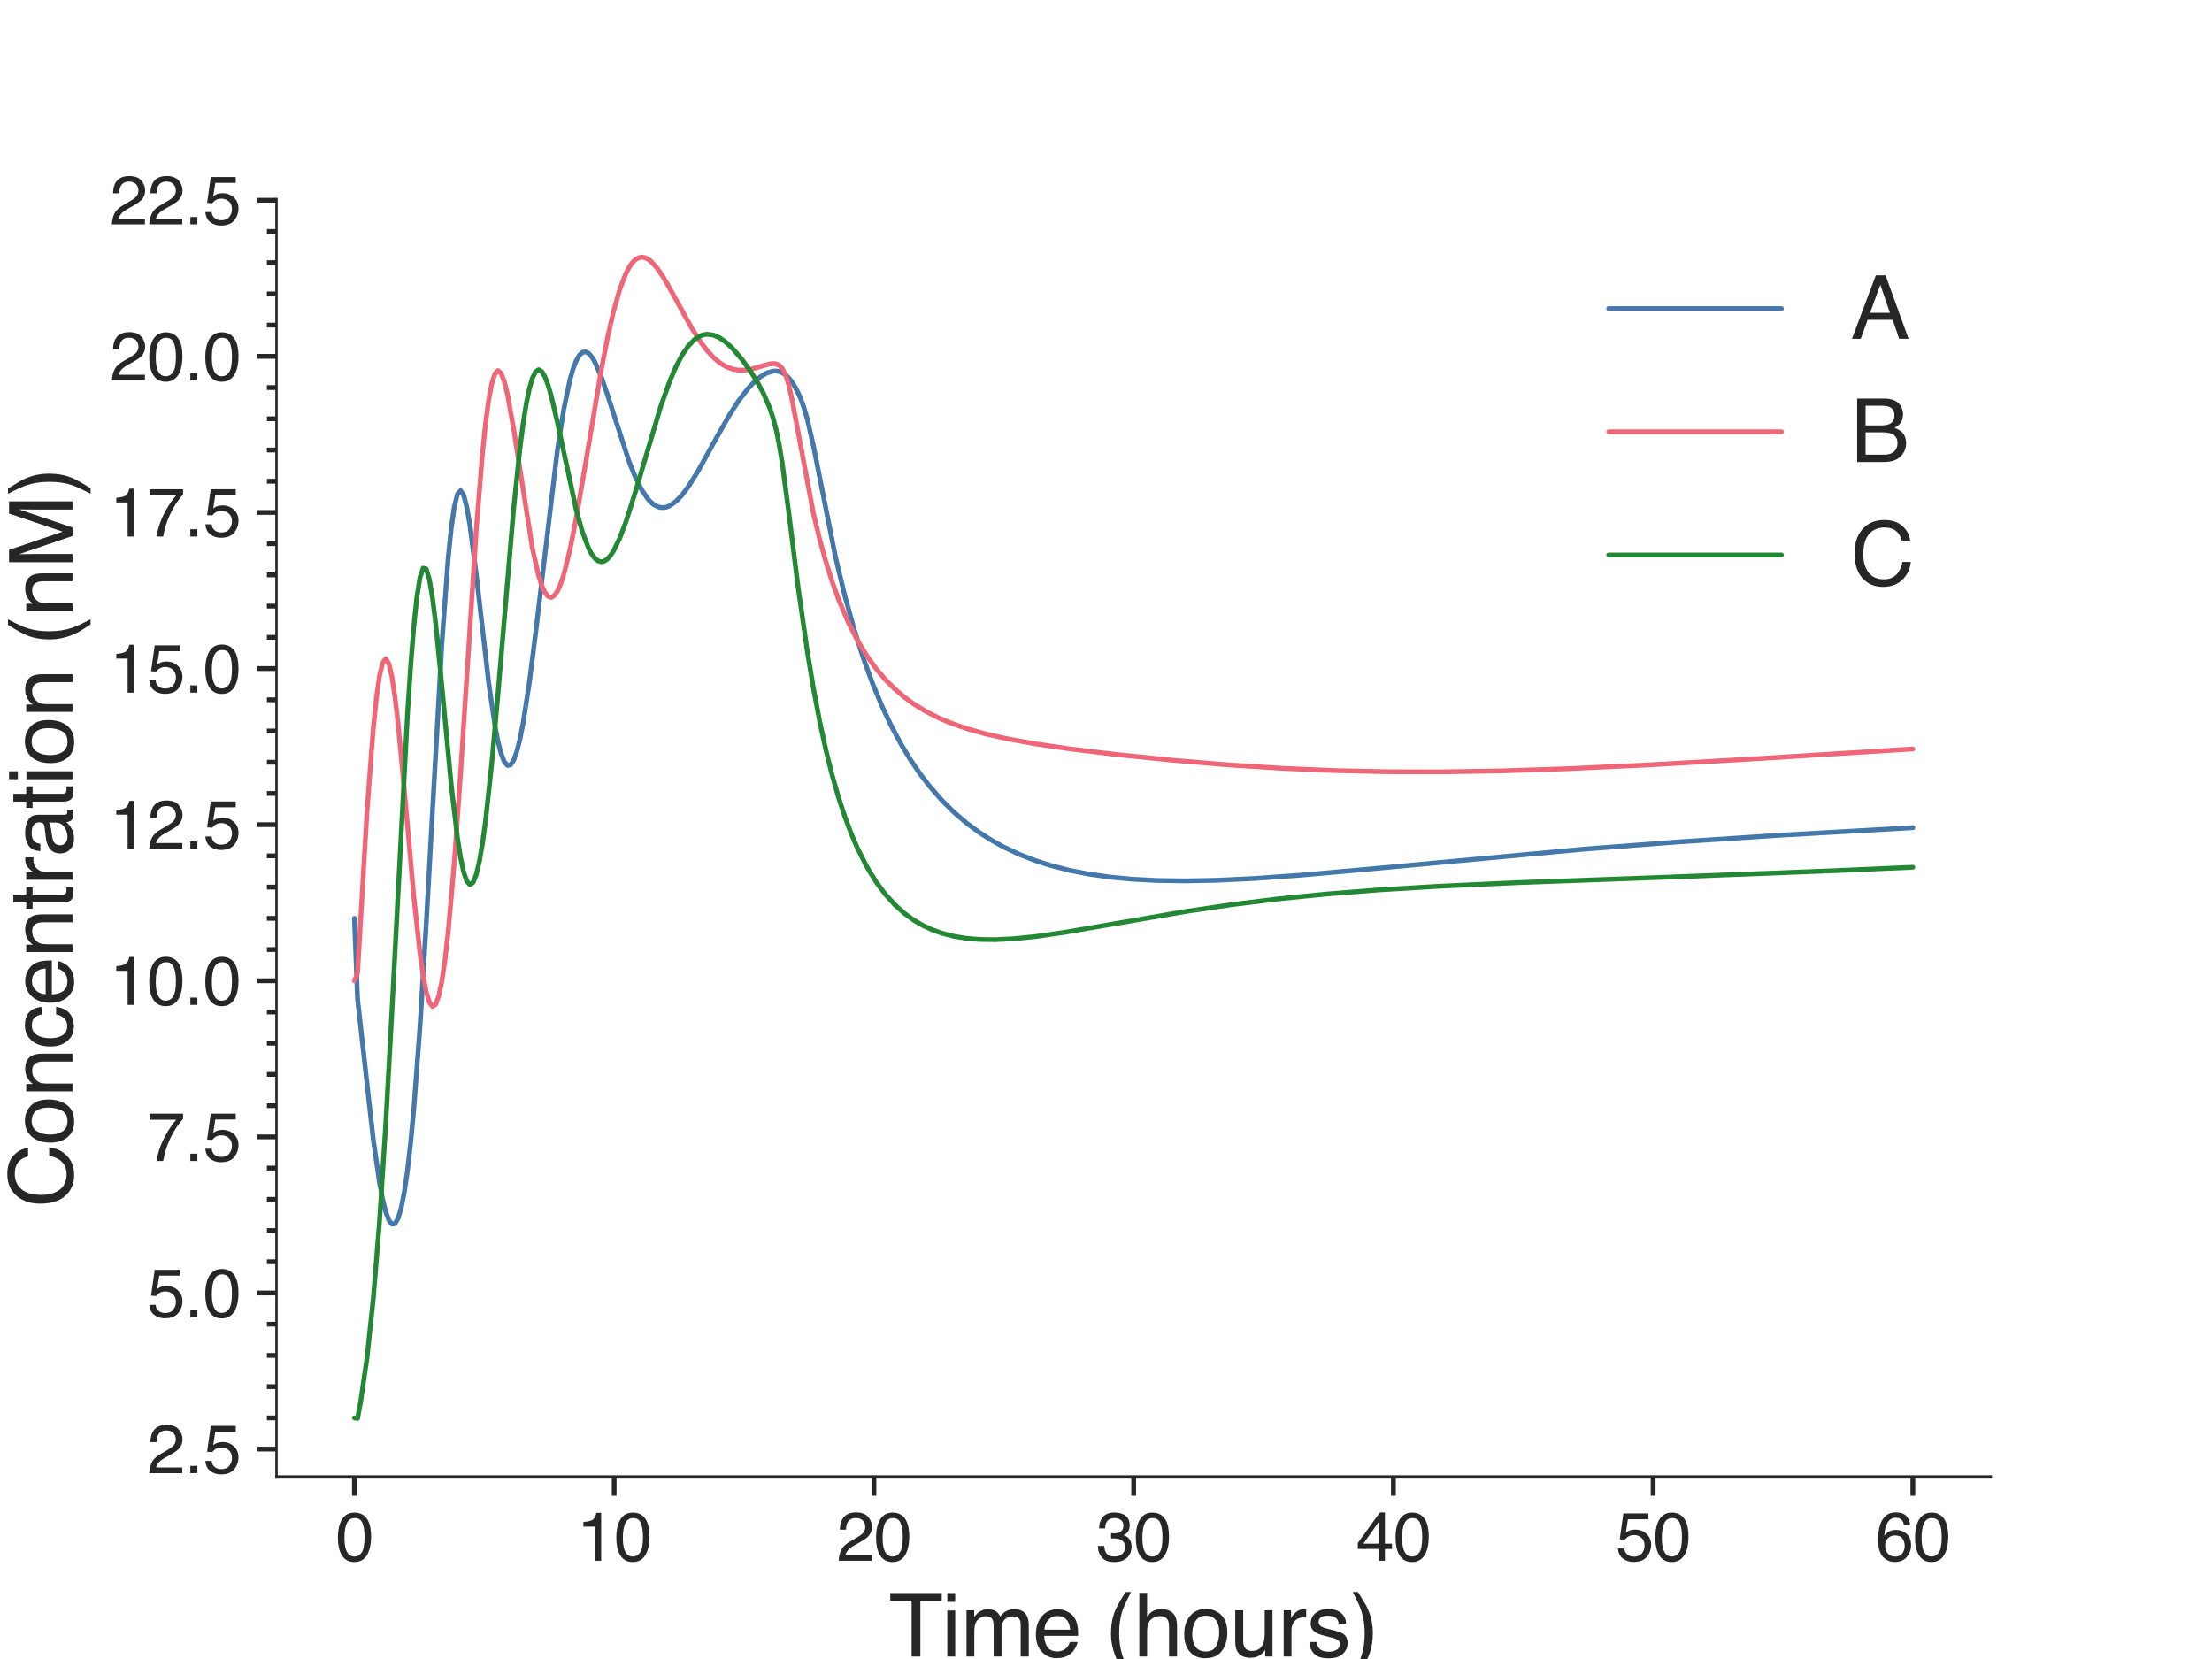 <?xml version="1.0" encoding="utf-8" standalone="no"?>
<!DOCTYPE svg PUBLIC "-//W3C//DTD SVG 1.1//EN"
  "http://www.w3.org/Graphics/SVG/1.1/DTD/svg11.dtd">
<svg xmlns:xlink="http://www.w3.org/1999/xlink" width="460.8pt" height="345.6pt" viewBox="0 0 460.8 345.6" xmlns="http://www.w3.org/2000/svg" version="1.1">
 <defs>
  <style type="text/css">*{stroke-linejoin: round; stroke-linecap: butt}</style>
 </defs>
 <g id="figure_1">
  <g id="patch_1">
   <path d="M 0 345.6 
L 460.8 345.6 
L 460.8 0 
L 0 0 
z
" style="fill: #ffffff"/>
  </g>
  <g id="axes_1">
   <g id="patch_2">
    <path d="M 57.6 307.584 
L 414.72 307.584 
L 414.72 41.472 
L 57.6 41.472 
z
" style="fill: #ffffff"/>
   </g>
   <g id="matplotlib.axis_1">
    <g id="xtick_1">
     <g id="line2d_1">
      <defs>
       <path id="m845972f4c3" d="M 0 0 
L 0 4 
" style="stroke: #262626"/>
      </defs>
      <g>
       <use xlink:href="#m845972f4c3" x="73.833" y="307.584" style="fill: #262626; stroke: #262626"/>
      </g>
     </g>
     <g id="text_1">
      <!-- 0 -->
      <g style="fill: #262626" transform="translate(69.94 325.127)scale(0.14 -0.14)">
       <defs>
        <path id="Helvetica-30" d="M 1731 4475 
Q 2600 4475 2988 3759 
Q 3288 3206 3288 2244 
Q 3288 1331 3016 734 
Q 2622 -122 1728 -122 
Q 922 -122 528 578 
Q 200 1163 200 2147 
Q 200 2909 397 3456 
Q 766 4475 1731 4475 
z
M 1725 391 
Q 2163 391 2422 778 
Q 2681 1166 2681 2222 
Q 2681 2984 2493 3476 
Q 2306 3969 1766 3969 
Q 1269 3969 1039 3501 
Q 809 3034 809 2125 
Q 809 1441 956 1025 
Q 1181 391 1725 391 
z
" transform="scale(0.016)"/>
       </defs>
       <use xlink:href="#Helvetica-30"/>
      </g>
     </g>
    </g>
    <g id="xtick_2">
     <g id="line2d_2">
      <g>
       <use xlink:href="#m845972f4c3" x="127.942" y="307.584" style="fill: #262626; stroke: #262626"/>
      </g>
     </g>
     <g id="text_2">
      <!-- 10 -->
      <g style="fill: #262626" transform="translate(120.157 325.127)scale(0.14 -0.14)">
       <defs>
        <path id="Helvetica-31" d="M 613 3169 
L 613 3600 
Q 1222 3659 1462 3798 
Q 1703 3938 1822 4456 
L 2266 4456 
L 2266 0 
L 1666 0 
L 1666 3169 
L 613 3169 
z
" transform="scale(0.016)"/>
       </defs>
       <use xlink:href="#Helvetica-31"/>
       <use xlink:href="#Helvetica-30" x="55.615"/>
      </g>
     </g>
    </g>
    <g id="xtick_3">
     <g id="line2d_3">
      <g>
       <use xlink:href="#m845972f4c3" x="182.051" y="307.584" style="fill: #262626; stroke: #262626"/>
      </g>
     </g>
     <g id="text_3">
      <!-- 20 -->
      <g style="fill: #262626" transform="translate(174.266 325.127)scale(0.14 -0.14)">
       <defs>
        <path id="Helvetica-32" d="M 200 0 
Q 231 578 439 1006 
Q 647 1434 1250 1784 
L 1850 2131 
Q 2253 2366 2416 2531 
Q 2672 2791 2672 3125 
Q 2672 3516 2437 3745 
Q 2203 3975 1813 3975 
Q 1234 3975 1013 3538 
Q 894 3303 881 2888 
L 309 2888 
Q 319 3472 525 3841 
Q 891 4491 1816 4491 
Q 2584 4491 2939 4075 
Q 3294 3659 3294 3150 
Q 3294 2613 2916 2231 
Q 2697 2009 2131 1694 
L 1703 1456 
Q 1397 1288 1222 1134 
Q 909 863 828 531 
L 3272 531 
L 3272 0 
L 200 0 
z
" transform="scale(0.016)"/>
       </defs>
       <use xlink:href="#Helvetica-32"/>
       <use xlink:href="#Helvetica-30" x="55.615"/>
      </g>
     </g>
    </g>
    <g id="xtick_4">
     <g id="line2d_4">
      <g>
       <use xlink:href="#m845972f4c3" x="236.16" y="307.584" style="fill: #262626; stroke: #262626"/>
      </g>
     </g>
     <g id="text_4">
      <!-- 30 -->
      <g style="fill: #262626" transform="translate(228.375 325.127)scale(0.14 -0.14)">
       <defs>
        <path id="Helvetica-33" d="M 1663 -122 
Q 869 -122 511 314 
Q 153 750 153 1375 
L 741 1375 
Q 778 941 903 744 
Q 1122 391 1694 391 
Q 2138 391 2406 628 
Q 2675 866 2675 1241 
Q 2675 1703 2392 1887 
Q 2109 2072 1606 2072 
Q 1550 2072 1492 2070 
Q 1434 2069 1375 2066 
L 1375 2563 
Q 1463 2553 1522 2550 
Q 1581 2547 1650 2547 
Q 1966 2547 2169 2647 
Q 2525 2822 2525 3272 
Q 2525 3606 2287 3787 
Q 2050 3969 1734 3969 
Q 1172 3969 956 3594 
Q 838 3388 822 3006 
L 266 3006 
Q 266 3506 466 3856 
Q 809 4481 1675 4481 
Q 2359 4481 2734 4176 
Q 3109 3872 3109 3294 
Q 3109 2881 2888 2625 
Q 2750 2466 2531 2375 
Q 2884 2278 3082 2001 
Q 3281 1725 3281 1325 
Q 3281 684 2859 281 
Q 2438 -122 1663 -122 
z
" transform="scale(0.016)"/>
       </defs>
       <use xlink:href="#Helvetica-33"/>
       <use xlink:href="#Helvetica-30" x="55.615"/>
      </g>
     </g>
    </g>
    <g id="xtick_5">
     <g id="line2d_5">
      <g>
       <use xlink:href="#m845972f4c3" x="290.269" y="307.584" style="fill: #262626; stroke: #262626"/>
      </g>
     </g>
     <g id="text_5">
      <!-- 40 -->
      <g style="fill: #262626" transform="translate(282.484 325.127)scale(0.14 -0.14)">
       <defs>
        <path id="Helvetica-34" d="M 2116 1584 
L 2116 3613 
L 681 1584 
L 2116 1584 
z
M 2125 0 
L 2125 1094 
L 163 1094 
L 163 1644 
L 2213 4488 
L 2688 4488 
L 2688 1584 
L 3347 1584 
L 3347 1094 
L 2688 1094 
L 2688 0 
L 2125 0 
z
" transform="scale(0.016)"/>
       </defs>
       <use xlink:href="#Helvetica-34"/>
       <use xlink:href="#Helvetica-30" x="55.615"/>
      </g>
     </g>
    </g>
    <g id="xtick_6">
     <g id="line2d_6">
      <g>
       <use xlink:href="#m845972f4c3" x="344.378" y="307.584" style="fill: #262626; stroke: #262626"/>
      </g>
     </g>
     <g id="text_6">
      <!-- 50 -->
      <g style="fill: #262626" transform="translate(336.593 325.127)scale(0.14 -0.14)">
       <defs>
        <path id="Helvetica-35" d="M 791 1141 
Q 847 659 1238 475 
Q 1438 381 1700 381 
Q 2200 381 2440 700 
Q 2681 1019 2681 1406 
Q 2681 1875 2395 2131 
Q 2109 2388 1709 2388 
Q 1419 2388 1211 2275 
Q 1003 2163 856 1963 
L 369 1991 
L 709 4400 
L 3034 4400 
L 3034 3856 
L 1131 3856 
L 941 2613 
Q 1097 2731 1238 2791 
Q 1488 2894 1816 2894 
Q 2431 2894 2859 2497 
Q 3288 2100 3288 1491 
Q 3288 856 2895 371 
Q 2503 -113 1644 -113 
Q 1097 -113 676 195 
Q 256 503 206 1141 
L 791 1141 
z
" transform="scale(0.016)"/>
       </defs>
       <use xlink:href="#Helvetica-35"/>
       <use xlink:href="#Helvetica-30" x="55.615"/>
      </g>
     </g>
    </g>
    <g id="xtick_7">
     <g id="line2d_7">
      <g>
       <use xlink:href="#m845972f4c3" x="398.487" y="307.584" style="fill: #262626; stroke: #262626"/>
      </g>
     </g>
     <g id="text_7">
      <!-- 60 -->
      <g style="fill: #262626" transform="translate(390.702 325.127)scale(0.14 -0.14)">
       <defs>
        <path id="Helvetica-36" d="M 1872 4494 
Q 2622 4494 2917 4105 
Q 3213 3716 3213 3303 
L 2656 3303 
Q 2606 3569 2497 3719 
Q 2294 4000 1881 4000 
Q 1409 4000 1131 3564 
Q 853 3128 822 2316 
Q 1016 2600 1309 2741 
Q 1578 2866 1909 2866 
Q 2472 2866 2890 2506 
Q 3309 2147 3309 1434 
Q 3309 825 2912 354 
Q 2516 -116 1781 -116 
Q 1153 -116 697 361 
Q 241 838 241 1966 
Q 241 2800 444 3381 
Q 834 4494 1872 4494 
z
M 1831 384 
Q 2275 384 2495 682 
Q 2716 981 2716 1388 
Q 2716 1731 2519 2042 
Q 2322 2353 1803 2353 
Q 1441 2353 1167 2112 
Q 894 1872 894 1388 
Q 894 963 1142 673 
Q 1391 384 1831 384 
z
" transform="scale(0.016)"/>
       </defs>
       <use xlink:href="#Helvetica-36"/>
       <use xlink:href="#Helvetica-30" x="55.615"/>
      </g>
     </g>
    </g>
    <g id="text_8">
     <!-- Time (hours) -->
     <g style="fill: #262626" transform="translate(185.157 345.089)scale(0.18 -0.18)">
      <defs>
       <path id="Helvetica-54" d="M 3828 4591 
L 3828 4044 
L 2281 4044 
L 2281 0 
L 1650 0 
L 1650 4044 
L 103 4044 
L 103 4591 
L 3828 4591 
z
" transform="scale(0.016)"/>
       <path id="Helvetica-69" d="M 413 3331 
L 984 3331 
L 984 0 
L 413 0 
L 413 3331 
z
M 413 4591 
L 984 4591 
L 984 3953 
L 413 3953 
L 413 4591 
z
" transform="scale(0.016)"/>
       <path id="Helvetica-6d" d="M 413 3347 
L 969 3347 
L 969 2872 
Q 1169 3119 1331 3231 
Q 1609 3422 1963 3422 
Q 2363 3422 2606 3225 
Q 2744 3113 2856 2894 
Q 3044 3163 3297 3292 
Q 3550 3422 3866 3422 
Q 4541 3422 4784 2934 
Q 4916 2672 4916 2228 
L 4916 0 
L 4331 0 
L 4331 2325 
Q 4331 2659 4164 2784 
Q 3997 2909 3756 2909 
Q 3425 2909 3186 2687 
Q 2947 2466 2947 1947 
L 2947 0 
L 2375 0 
L 2375 2184 
Q 2375 2525 2294 2681 
Q 2166 2916 1816 2916 
Q 1497 2916 1236 2669 
Q 975 2422 975 1775 
L 975 0 
L 413 0 
L 413 3347 
z
" transform="scale(0.016)"/>
       <path id="Helvetica-65" d="M 1806 3422 
Q 2163 3422 2497 3255 
Q 2831 3088 3006 2822 
Q 3175 2569 3231 2231 
Q 3281 2000 3281 1494 
L 828 1494 
Q 844 984 1069 676 
Q 1294 369 1766 369 
Q 2206 369 2469 659 
Q 2619 828 2681 1050 
L 3234 1050 
Q 3213 866 3089 639 
Q 2966 413 2813 269 
Q 2556 19 2178 -69 
Q 1975 -119 1719 -119 
Q 1094 -119 659 336 
Q 225 791 225 1609 
Q 225 2416 662 2919 
Q 1100 3422 1806 3422 
z
M 2703 1941 
Q 2669 2306 2544 2525 
Q 2313 2931 1772 2931 
Q 1384 2931 1121 2651 
Q 859 2372 844 1941 
L 2703 1941 
z
M 1753 3428 
L 1753 3428 
z
" transform="scale(0.016)"/>
       <path id="Helvetica-20" transform="scale(0.016)"/>
       <path id="Helvetica-28" d="M 1894 4666 
Q 1403 3713 1256 3263 
Q 1034 2578 1034 1681 
Q 1034 775 1288 25 
Q 1444 -438 1903 -1306 
L 1525 -1306 
Q 1069 -594 959 -397 
Q 850 -200 722 138 
Q 547 600 478 1125 
Q 444 1397 444 1644 
Q 444 2569 734 3291 
Q 919 3750 1503 4666 
L 1894 4666 
z
" transform="scale(0.016)"/>
       <path id="Helvetica-68" d="M 413 4606 
L 975 4606 
L 975 2894 
Q 1175 3147 1334 3250 
Q 1606 3428 2013 3428 
Q 2741 3428 3000 2919 
Q 3141 2641 3141 2147 
L 3141 0 
L 2563 0 
L 2563 2109 
Q 2563 2478 2469 2650 
Q 2316 2925 1894 2925 
Q 1544 2925 1259 2684 
Q 975 2444 975 1775 
L 975 0 
L 413 0 
L 413 4606 
z
" transform="scale(0.016)"/>
       <path id="Helvetica-6f" d="M 1741 363 
Q 2300 363 2508 786 
Q 2716 1209 2716 1728 
Q 2716 2197 2566 2491 
Q 2328 2953 1747 2953 
Q 1231 2953 997 2559 
Q 763 2166 763 1609 
Q 763 1075 997 719 
Q 1231 363 1741 363 
z
M 1763 3444 
Q 2409 3444 2856 3012 
Q 3303 2581 3303 1744 
Q 3303 934 2909 406 
Q 2516 -122 1688 -122 
Q 997 -122 590 345 
Q 184 813 184 1600 
Q 184 2444 612 2944 
Q 1041 3444 1763 3444 
z
M 1744 3428 
L 1744 3428 
z
" transform="scale(0.016)"/>
       <path id="Helvetica-75" d="M 975 3347 
L 975 1125 
Q 975 869 1056 706 
Q 1206 406 1616 406 
Q 2203 406 2416 931 
Q 2531 1213 2531 1703 
L 2531 3347 
L 3094 3347 
L 3094 0 
L 2563 0 
L 2569 494 
Q 2459 303 2297 172 
Q 1975 -91 1516 -91 
Q 800 -91 541 388 
Q 400 644 400 1072 
L 400 3347 
L 975 3347 
z
M 1747 3428 
L 1747 3428 
z
" transform="scale(0.016)"/>
       <path id="Helvetica-72" d="M 428 3347 
L 963 3347 
L 963 2769 
Q 1028 2938 1284 3180 
Q 1541 3422 1875 3422 
Q 1891 3422 1928 3419 
Q 1966 3416 2056 3406 
L 2056 2813 
Q 2006 2822 1964 2825 
Q 1922 2828 1872 2828 
Q 1447 2828 1219 2554 
Q 991 2281 991 1925 
L 991 0 
L 428 0 
L 428 3347 
z
" transform="scale(0.016)"/>
       <path id="Helvetica-73" d="M 747 1050 
Q 772 769 888 619 
Q 1100 347 1625 347 
Q 1938 347 2175 483 
Q 2413 619 2413 903 
Q 2413 1119 2222 1231 
Q 2100 1300 1741 1391 
L 1294 1503 
Q 866 1609 663 1741 
Q 300 1969 300 2372 
Q 300 2847 642 3140 
Q 984 3434 1563 3434 
Q 2319 3434 2653 2991 
Q 2863 2709 2856 2384 
L 2325 2384 
Q 2309 2575 2191 2731 
Q 1997 2953 1519 2953 
Q 1200 2953 1036 2831 
Q 872 2709 872 2509 
Q 872 2291 1088 2159 
Q 1213 2081 1456 2022 
L 1828 1931 
Q 2434 1784 2641 1647 
Q 2969 1431 2969 969 
Q 2969 522 2630 197 
Q 2291 -128 1597 -128 
Q 850 -128 539 211 
Q 228 550 206 1050 
L 747 1050 
z
M 1578 3428 
L 1578 3428 
z
" transform="scale(0.016)"/>
       <path id="Helvetica-29" d="M 222 -1306 
Q 719 -338 863 106 
Q 1081 778 1081 1681 
Q 1081 2584 828 3334 
Q 672 3797 213 4666 
L 591 4666 
Q 1072 3897 1173 3717 
Q 1275 3538 1394 3222 
Q 1544 2831 1608 2450 
Q 1672 2069 1672 1716 
Q 1672 791 1378 66 
Q 1194 -400 613 -1306 
L 222 -1306 
z
" transform="scale(0.016)"/>
      </defs>
      <use xlink:href="#Helvetica-54"/>
      <use xlink:href="#Helvetica-69" x="61.084"/>
      <use xlink:href="#Helvetica-6d" x="83.301"/>
      <use xlink:href="#Helvetica-65" x="166.602"/>
      <use xlink:href="#Helvetica-20" x="222.217"/>
      <use xlink:href="#Helvetica-28" x="250"/>
      <use xlink:href="#Helvetica-68" x="283.301"/>
      <use xlink:href="#Helvetica-6f" x="338.916"/>
      <use xlink:href="#Helvetica-75" x="394.531"/>
      <use xlink:href="#Helvetica-72" x="450.146"/>
      <use xlink:href="#Helvetica-73" x="483.447"/>
      <use xlink:href="#Helvetica-29" x="533.447"/>
     </g>
    </g>
   </g>
   <g id="matplotlib.axis_2">
    <g id="ytick_1">
     <g id="line2d_8">
      <defs>
       <path id="mbb79835d5e" d="M 0 0 
L -4 0 
" style="stroke: #262626"/>
      </defs>
      <g>
       <use xlink:href="#mbb79835d5e" x="57.6" y="301.875" style="fill: #262626; stroke: #262626"/>
      </g>
     </g>
     <g id="text_9">
      <!-- 2.5 -->
      <g style="fill: #262626" transform="translate(30.64 306.896)scale(0.14 -0.14)">
       <defs>
        <path id="Helvetica-2e" d="M 547 681 
L 1200 681 
L 1200 0 
L 547 0 
L 547 681 
z
" transform="scale(0.016)"/>
       </defs>
       <use xlink:href="#Helvetica-32"/>
       <use xlink:href="#Helvetica-2e" x="55.615"/>
       <use xlink:href="#Helvetica-35" x="83.398"/>
      </g>
     </g>
    </g>
    <g id="ytick_2">
     <g id="line2d_9">
      <g>
       <use xlink:href="#mbb79835d5e" x="57.6" y="269.354" style="fill: #262626; stroke: #262626"/>
      </g>
     </g>
     <g id="text_10">
      <!-- 5.0 -->
      <g style="fill: #262626" transform="translate(30.64 274.375)scale(0.14 -0.14)">
       <use xlink:href="#Helvetica-35"/>
       <use xlink:href="#Helvetica-2e" x="55.615"/>
       <use xlink:href="#Helvetica-30" x="83.398"/>
      </g>
     </g>
    </g>
    <g id="ytick_3">
     <g id="line2d_10">
      <g>
       <use xlink:href="#mbb79835d5e" x="57.6" y="236.833" style="fill: #262626; stroke: #262626"/>
      </g>
     </g>
     <g id="text_11">
      <!-- 7.5 -->
      <g style="fill: #262626" transform="translate(30.64 241.855)scale(0.14 -0.14)">
       <defs>
        <path id="Helvetica-37" d="M 3347 4400 
L 3347 3909 
Q 3131 3700 2773 3181 
Q 2416 2663 2141 2063 
Q 1869 1478 1728 997 
Q 1638 688 1494 0 
L 872 0 
Q 1084 1281 1809 2550 
Q 2238 3294 2709 3834 
L 234 3834 
L 234 4400 
L 3347 4400 
z
" transform="scale(0.016)"/>
       </defs>
       <use xlink:href="#Helvetica-37"/>
       <use xlink:href="#Helvetica-2e" x="55.615"/>
       <use xlink:href="#Helvetica-35" x="83.398"/>
      </g>
     </g>
    </g>
    <g id="ytick_4">
     <g id="line2d_11">
      <g>
       <use xlink:href="#mbb79835d5e" x="57.6" y="204.313" style="fill: #262626; stroke: #262626"/>
      </g>
     </g>
     <g id="text_12">
      <!-- 10.0 -->
      <g style="fill: #262626" transform="translate(22.855 209.334)scale(0.14 -0.14)">
       <use xlink:href="#Helvetica-31"/>
       <use xlink:href="#Helvetica-30" x="55.615"/>
       <use xlink:href="#Helvetica-2e" x="111.23"/>
       <use xlink:href="#Helvetica-30" x="139.014"/>
      </g>
     </g>
    </g>
    <g id="ytick_5">
     <g id="line2d_12">
      <g>
       <use xlink:href="#mbb79835d5e" x="57.6" y="171.792" style="fill: #262626; stroke: #262626"/>
      </g>
     </g>
     <g id="text_13">
      <!-- 12.5 -->
      <g style="fill: #262626" transform="translate(22.855 176.814)scale(0.14 -0.14)">
       <use xlink:href="#Helvetica-31"/>
       <use xlink:href="#Helvetica-32" x="55.615"/>
       <use xlink:href="#Helvetica-2e" x="111.23"/>
       <use xlink:href="#Helvetica-35" x="139.014"/>
      </g>
     </g>
    </g>
    <g id="ytick_6">
     <g id="line2d_13">
      <g>
       <use xlink:href="#mbb79835d5e" x="57.6" y="139.272" style="fill: #262626; stroke: #262626"/>
      </g>
     </g>
     <g id="text_14">
      <!-- 15.0 -->
      <g style="fill: #262626" transform="translate(22.855 144.293)scale(0.14 -0.14)">
       <use xlink:href="#Helvetica-31"/>
       <use xlink:href="#Helvetica-35" x="55.615"/>
       <use xlink:href="#Helvetica-2e" x="111.23"/>
       <use xlink:href="#Helvetica-30" x="139.014"/>
      </g>
     </g>
    </g>
    <g id="ytick_7">
     <g id="line2d_14">
      <g>
       <use xlink:href="#mbb79835d5e" x="57.6" y="106.751" style="fill: #262626; stroke: #262626"/>
      </g>
     </g>
     <g id="text_15">
      <!-- 17.5 -->
      <g style="fill: #262626" transform="translate(22.855 111.772)scale(0.14 -0.14)">
       <use xlink:href="#Helvetica-31"/>
       <use xlink:href="#Helvetica-37" x="55.615"/>
       <use xlink:href="#Helvetica-2e" x="111.23"/>
       <use xlink:href="#Helvetica-35" x="139.014"/>
      </g>
     </g>
    </g>
    <g id="ytick_8">
     <g id="line2d_15">
      <g>
       <use xlink:href="#mbb79835d5e" x="57.6" y="74.23" style="fill: #262626; stroke: #262626"/>
      </g>
     </g>
     <g id="text_16">
      <!-- 20.0 -->
      <g style="fill: #262626" transform="translate(22.855 79.252)scale(0.14 -0.14)">
       <use xlink:href="#Helvetica-32"/>
       <use xlink:href="#Helvetica-30" x="55.615"/>
       <use xlink:href="#Helvetica-2e" x="111.23"/>
       <use xlink:href="#Helvetica-30" x="139.014"/>
      </g>
     </g>
    </g>
    <g id="ytick_9">
     <g id="line2d_16">
      <g>
       <use xlink:href="#mbb79835d5e" x="57.6" y="41.71" style="fill: #262626; stroke: #262626"/>
      </g>
     </g>
     <g id="text_17">
      <!-- 22.5 -->
      <g style="fill: #262626" transform="translate(22.855 46.731)scale(0.14 -0.14)">
       <use xlink:href="#Helvetica-32"/>
       <use xlink:href="#Helvetica-32" x="55.615"/>
       <use xlink:href="#Helvetica-2e" x="111.23"/>
       <use xlink:href="#Helvetica-35" x="139.014"/>
      </g>
     </g>
    </g>
    <g id="ytick_10">
     <g id="line2d_17">
      <defs>
       <path id="m97304d9e62" d="M 0 0 
L -2 0 
" style="stroke: #262626"/>
      </defs>
      <g>
       <use xlink:href="#m97304d9e62" x="57.6" y="295.371" style="fill: #262626; stroke: #262626"/>
      </g>
     </g>
    </g>
    <g id="ytick_11">
     <g id="line2d_18">
      <g>
       <use xlink:href="#m97304d9e62" x="57.6" y="288.866" style="fill: #262626; stroke: #262626"/>
      </g>
     </g>
    </g>
    <g id="ytick_12">
     <g id="line2d_19">
      <g>
       <use xlink:href="#m97304d9e62" x="57.6" y="282.362" style="fill: #262626; stroke: #262626"/>
      </g>
     </g>
    </g>
    <g id="ytick_13">
     <g id="line2d_20">
      <g>
       <use xlink:href="#m97304d9e62" x="57.6" y="275.858" style="fill: #262626; stroke: #262626"/>
      </g>
     </g>
    </g>
    <g id="ytick_14">
     <g id="line2d_21">
      <g>
       <use xlink:href="#m97304d9e62" x="57.6" y="262.85" style="fill: #262626; stroke: #262626"/>
      </g>
     </g>
    </g>
    <g id="ytick_15">
     <g id="line2d_22">
      <g>
       <use xlink:href="#m97304d9e62" x="57.6" y="256.346" style="fill: #262626; stroke: #262626"/>
      </g>
     </g>
    </g>
    <g id="ytick_16">
     <g id="line2d_23">
      <g>
       <use xlink:href="#m97304d9e62" x="57.6" y="249.842" style="fill: #262626; stroke: #262626"/>
      </g>
     </g>
    </g>
    <g id="ytick_17">
     <g id="line2d_24">
      <g>
       <use xlink:href="#m97304d9e62" x="57.6" y="243.338" style="fill: #262626; stroke: #262626"/>
      </g>
     </g>
    </g>
    <g id="ytick_18">
     <g id="line2d_25">
      <g>
       <use xlink:href="#m97304d9e62" x="57.6" y="230.329" style="fill: #262626; stroke: #262626"/>
      </g>
     </g>
    </g>
    <g id="ytick_19">
     <g id="line2d_26">
      <g>
       <use xlink:href="#m97304d9e62" x="57.6" y="223.825" style="fill: #262626; stroke: #262626"/>
      </g>
     </g>
    </g>
    <g id="ytick_20">
     <g id="line2d_27">
      <g>
       <use xlink:href="#m97304d9e62" x="57.6" y="217.321" style="fill: #262626; stroke: #262626"/>
      </g>
     </g>
    </g>
    <g id="ytick_21">
     <g id="line2d_28">
      <g>
       <use xlink:href="#m97304d9e62" x="57.6" y="210.817" style="fill: #262626; stroke: #262626"/>
      </g>
     </g>
    </g>
    <g id="ytick_22">
     <g id="line2d_29">
      <g>
       <use xlink:href="#m97304d9e62" x="57.6" y="197.809" style="fill: #262626; stroke: #262626"/>
      </g>
     </g>
    </g>
    <g id="ytick_23">
     <g id="line2d_30">
      <g>
       <use xlink:href="#m97304d9e62" x="57.6" y="191.305" style="fill: #262626; stroke: #262626"/>
      </g>
     </g>
    </g>
    <g id="ytick_24">
     <g id="line2d_31">
      <g>
       <use xlink:href="#m97304d9e62" x="57.6" y="184.8" style="fill: #262626; stroke: #262626"/>
      </g>
     </g>
    </g>
    <g id="ytick_25">
     <g id="line2d_32">
      <g>
       <use xlink:href="#m97304d9e62" x="57.6" y="178.296" style="fill: #262626; stroke: #262626"/>
      </g>
     </g>
    </g>
    <g id="ytick_26">
     <g id="line2d_33">
      <g>
       <use xlink:href="#m97304d9e62" x="57.6" y="165.288" style="fill: #262626; stroke: #262626"/>
      </g>
     </g>
    </g>
    <g id="ytick_27">
     <g id="line2d_34">
      <g>
       <use xlink:href="#m97304d9e62" x="57.6" y="158.784" style="fill: #262626; stroke: #262626"/>
      </g>
     </g>
    </g>
    <g id="ytick_28">
     <g id="line2d_35">
      <g>
       <use xlink:href="#m97304d9e62" x="57.6" y="152.28" style="fill: #262626; stroke: #262626"/>
      </g>
     </g>
    </g>
    <g id="ytick_29">
     <g id="line2d_36">
      <g>
       <use xlink:href="#m97304d9e62" x="57.6" y="145.776" style="fill: #262626; stroke: #262626"/>
      </g>
     </g>
    </g>
    <g id="ytick_30">
     <g id="line2d_37">
      <g>
       <use xlink:href="#m97304d9e62" x="57.6" y="132.767" style="fill: #262626; stroke: #262626"/>
      </g>
     </g>
    </g>
    <g id="ytick_31">
     <g id="line2d_38">
      <g>
       <use xlink:href="#m97304d9e62" x="57.6" y="126.263" style="fill: #262626; stroke: #262626"/>
      </g>
     </g>
    </g>
    <g id="ytick_32">
     <g id="line2d_39">
      <g>
       <use xlink:href="#m97304d9e62" x="57.6" y="119.759" style="fill: #262626; stroke: #262626"/>
      </g>
     </g>
    </g>
    <g id="ytick_33">
     <g id="line2d_40">
      <g>
       <use xlink:href="#m97304d9e62" x="57.6" y="113.255" style="fill: #262626; stroke: #262626"/>
      </g>
     </g>
    </g>
    <g id="ytick_34">
     <g id="line2d_41">
      <g>
       <use xlink:href="#m97304d9e62" x="57.6" y="100.247" style="fill: #262626; stroke: #262626"/>
      </g>
     </g>
    </g>
    <g id="ytick_35">
     <g id="line2d_42">
      <g>
       <use xlink:href="#m97304d9e62" x="57.6" y="93.743" style="fill: #262626; stroke: #262626"/>
      </g>
     </g>
    </g>
    <g id="ytick_36">
     <g id="line2d_43">
      <g>
       <use xlink:href="#m97304d9e62" x="57.6" y="87.239" style="fill: #262626; stroke: #262626"/>
      </g>
     </g>
    </g>
    <g id="ytick_37">
     <g id="line2d_44">
      <g>
       <use xlink:href="#m97304d9e62" x="57.6" y="80.734" style="fill: #262626; stroke: #262626"/>
      </g>
     </g>
    </g>
    <g id="ytick_38">
     <g id="line2d_45">
      <g>
       <use xlink:href="#m97304d9e62" x="57.6" y="67.726" style="fill: #262626; stroke: #262626"/>
      </g>
     </g>
    </g>
    <g id="ytick_39">
     <g id="line2d_46">
      <g>
       <use xlink:href="#m97304d9e62" x="57.6" y="61.222" style="fill: #262626; stroke: #262626"/>
      </g>
     </g>
    </g>
    <g id="ytick_40">
     <g id="line2d_47">
      <g>
       <use xlink:href="#m97304d9e62" x="57.6" y="54.718" style="fill: #262626; stroke: #262626"/>
      </g>
     </g>
    </g>
    <g id="ytick_41">
     <g id="line2d_48">
      <g>
       <use xlink:href="#m97304d9e62" x="57.6" y="48.214" style="fill: #262626; stroke: #262626"/>
      </g>
     </g>
    </g>
    <g id="text_18">
     <!-- Concentration (nM) -->
     <g style="fill: #262626" transform="translate(15.103 251.554)rotate(-90)scale(0.18 -0.18)">
      <defs>
       <path id="Helvetica-43" d="M 2422 4716 
Q 3294 4716 3775 4256 
Q 4256 3797 4309 3213 
L 3703 3213 
Q 3600 3656 3292 3915 
Q 2984 4175 2428 4175 
Q 1750 4175 1333 3698 
Q 916 3222 916 2238 
Q 916 1431 1292 929 
Q 1669 428 2416 428 
Q 3103 428 3463 956 
Q 3653 1234 3747 1688 
L 4353 1688 
Q 4272 963 3816 472 
Q 3269 -119 2341 -119 
Q 1541 -119 997 366 
Q 281 1006 281 2344 
Q 281 3359 819 4009 
Q 1400 4716 2422 4716 
z
M 2297 4716 
L 2297 4716 
z
" transform="scale(0.016)"/>
       <path id="Helvetica-6e" d="M 413 3347 
L 947 3347 
L 947 2872 
Q 1184 3166 1450 3294 
Q 1716 3422 2041 3422 
Q 2753 3422 3003 2925 
Q 3141 2653 3141 2147 
L 3141 0 
L 2569 0 
L 2569 2109 
Q 2569 2416 2478 2603 
Q 2328 2916 1934 2916 
Q 1734 2916 1606 2875 
Q 1375 2806 1200 2600 
Q 1059 2434 1017 2257 
Q 975 2081 975 1753 
L 975 0 
L 413 0 
L 413 3347 
z
M 1734 3428 
L 1734 3428 
z
" transform="scale(0.016)"/>
       <path id="Helvetica-63" d="M 1703 3444 
Q 2269 3444 2623 3169 
Q 2978 2894 3050 2222 
L 2503 2222 
Q 2453 2531 2275 2736 
Q 2097 2941 1703 2941 
Q 1166 2941 934 2416 
Q 784 2075 784 1575 
Q 784 1072 996 728 
Q 1209 384 1666 384 
Q 2016 384 2220 598 
Q 2425 813 2503 1184 
L 3050 1184 
Q 2956 519 2581 211 
Q 2206 -97 1622 -97 
Q 966 -97 575 383 
Q 184 863 184 1581 
Q 184 2463 612 2953 
Q 1041 3444 1703 3444 
z
M 1616 3428 
L 1616 3428 
z
" transform="scale(0.016)"/>
       <path id="Helvetica-74" d="M 525 4281 
L 1094 4281 
L 1094 3347 
L 1628 3347 
L 1628 2888 
L 1094 2888 
L 1094 703 
Q 1094 528 1213 469 
Q 1278 434 1431 434 
Q 1472 434 1519 436 
Q 1566 438 1628 444 
L 1628 0 
Q 1531 -28 1426 -40 
Q 1322 -53 1200 -53 
Q 806 -53 665 148 
Q 525 350 525 672 
L 525 2888 
L 72 2888 
L 72 3347 
L 525 3347 
L 525 4281 
z
" transform="scale(0.016)"/>
       <path id="Helvetica-61" d="M 844 891 
Q 844 647 1022 506 
Q 1200 366 1444 366 
Q 1741 366 2019 503 
Q 2488 731 2488 1250 
L 2488 1703 
Q 2384 1638 2221 1594 
Q 2059 1550 1903 1531 
L 1563 1488 
Q 1256 1447 1103 1359 
Q 844 1213 844 891 
z
M 2206 2028 
Q 2400 2053 2466 2191 
Q 2503 2266 2503 2406 
Q 2503 2694 2298 2823 
Q 2094 2953 1713 2953 
Q 1272 2953 1088 2716 
Q 984 2584 953 2325 
L 428 2325 
Q 444 2944 830 3186 
Q 1216 3428 1725 3428 
Q 2316 3428 2684 3203 
Q 3050 2978 3050 2503 
L 3050 575 
Q 3050 488 3086 434 
Q 3122 381 3238 381 
Q 3275 381 3322 386 
Q 3369 391 3422 400 
L 3422 -16 
Q 3291 -53 3222 -62 
Q 3153 -72 3034 -72 
Q 2744 -72 2613 134 
Q 2544 244 2516 444 
Q 2344 219 2022 53 
Q 1700 -113 1313 -113 
Q 847 -113 551 170 
Q 256 453 256 878 
Q 256 1344 547 1600 
Q 838 1856 1309 1916 
L 2206 2028 
z
M 1741 3428 
L 1741 3428 
z
" transform="scale(0.016)"/>
       <path id="Helvetica-4d" d="M 472 4591 
L 1363 4591 
L 2681 709 
L 3991 4591 
L 4872 4591 
L 4872 0 
L 4281 0 
L 4281 2709 
Q 4281 2850 4287 3175 
Q 4294 3500 4294 3872 
L 2984 0 
L 2369 0 
L 1050 3872 
L 1050 3731 
Q 1050 3563 1058 3217 
Q 1066 2872 1066 2709 
L 1066 0 
L 472 0 
L 472 4591 
z
" transform="scale(0.016)"/>
      </defs>
      <use xlink:href="#Helvetica-43"/>
      <use xlink:href="#Helvetica-6f" x="72.217"/>
      <use xlink:href="#Helvetica-6e" x="127.832"/>
      <use xlink:href="#Helvetica-63" x="183.447"/>
      <use xlink:href="#Helvetica-65" x="233.447"/>
      <use xlink:href="#Helvetica-6e" x="289.062"/>
      <use xlink:href="#Helvetica-74" x="344.678"/>
      <use xlink:href="#Helvetica-72" x="372.461"/>
      <use xlink:href="#Helvetica-61" x="405.762"/>
      <use xlink:href="#Helvetica-74" x="461.377"/>
      <use xlink:href="#Helvetica-69" x="489.16"/>
      <use xlink:href="#Helvetica-6f" x="511.377"/>
      <use xlink:href="#Helvetica-6e" x="566.992"/>
      <use xlink:href="#Helvetica-20" x="622.607"/>
      <use xlink:href="#Helvetica-28" x="650.391"/>
      <use xlink:href="#Helvetica-6e" x="683.691"/>
      <use xlink:href="#Helvetica-4d" x="739.307"/>
      <use xlink:href="#Helvetica-29" x="822.607"/>
     </g>
    </g>
   </g>
   <g id="line2d_49">
    <path d="M 73.833 191.305 
L 74.483 208.09 
L 77.736 237.226 
L 79.038 246.278 
L 79.688 249.741 
L 80.339 252.39 
L 80.989 254.166 
L 81.64 255.018 
L 82.291 254.896 
L 82.941 253.756 
L 83.592 251.547 
L 84.242 248.222 
L 84.893 243.733 
L 85.544 238.044 
L 86.194 231.137 
L 87.496 213.763 
L 88.797 192.304 
L 92.05 134.07 
L 93.351 116.406 
L 94.002 110.041 
L 94.652 105.537 
L 95.303 102.941 
L 95.953 102.203 
L 96.604 103.191 
L 97.255 105.698 
L 97.905 109.466 
L 99.207 119.609 
L 101.809 142.273 
L 103.11 151.186 
L 103.761 154.537 
L 104.411 157.055 
L 105.062 158.701 
L 105.713 159.462 
L 106.363 159.34 
L 107.014 158.359 
L 107.664 156.553 
L 108.315 153.972 
L 108.966 150.679 
L 110.267 142.255 
L 111.568 131.986 
L 116.122 93.718 
L 117.424 85.364 
L 118.725 79.125 
L 119.375 76.858 
L 120.026 75.161 
L 120.677 74.018 
L 121.327 73.405 
L 121.978 73.285 
L 122.629 73.616 
L 123.279 74.35 
L 123.93 75.434 
L 125.231 78.441 
L 126.532 82.212 
L 131.086 96.266 
L 132.388 99.479 
L 133.689 102.067 
L 134.99 103.973 
L 135.641 104.665 
L 136.291 105.183 
L 136.942 105.532 
L 137.593 105.717 
L 138.243 105.743 
L 138.894 105.619 
L 139.544 105.352 
L 140.846 104.426 
L 142.147 103.047 
L 143.448 101.297 
L 145.4 98.166 
L 148.653 92.282 
L 151.906 86.528 
L 153.858 83.5 
L 155.81 80.956 
L 157.111 79.578 
L 158.412 78.487 
L 159.713 77.715 
L 161.015 77.315 
L 161.665 77.281 
L 162.316 77.382 
L 162.966 77.638 
L 163.617 78.07 
L 164.268 78.69 
L 164.918 79.503 
L 165.569 80.512 
L 166.219 81.741 
L 166.87 83.237 
L 167.521 85.063 
L 168.171 87.285 
L 169.472 92.979 
L 174.027 115.936 
L 175.979 124.055 
L 177.93 131.09 
L 179.882 137.206 
L 181.834 142.546 
L 183.786 147.23 
L 185.738 151.354 
L 187.69 154.999 
L 189.641 158.23 
L 191.593 161.102 
L 193.545 163.661 
L 196.147 166.652 
L 198.75 169.23 
L 201.352 171.456 
L 203.955 173.381 
L 206.557 175.045 
L 209.16 176.484 
L 212.413 178.008 
L 215.666 179.271 
L 218.919 180.31 
L 222.822 181.307 
L 226.726 182.072 
L 231.28 182.721 
L 235.835 183.151 
L 241.04 183.424 
L 246.895 183.508 
L 253.401 183.384 
L 261.208 183.012 
L 270.968 182.314 
L 284.63 181.095 
L 330.173 176.875 
L 349.691 175.381 
L 371.162 173.972 
L 398.487 172.422 
L 398.487 172.422 
" clip-path="url(#pb5c76a68d7)" style="fill: none; stroke: #4477aa; stroke-linecap: round"/>
   </g>
   <g id="line2d_50">
    <path d="M 73.833 204.313 
L 74.483 202.712 
L 76.435 169.259 
L 77.736 151.945 
L 78.387 145.543 
L 79.038 140.892 
L 79.688 138.105 
L 80.339 137.227 
L 80.989 138.222 
L 81.64 140.976 
L 82.291 145.294 
L 82.941 150.911 
L 84.242 164.733 
L 86.194 186.714 
L 87.496 198.681 
L 88.146 203.218 
L 88.797 206.614 
L 89.447 208.784 
L 90.098 209.671 
L 90.749 209.242 
L 91.399 207.48 
L 92.05 204.387 
L 92.7 199.984 
L 93.351 194.314 
L 94.652 179.505 
L 95.953 160.985 
L 99.207 110.507 
L 100.508 94.409 
L 101.158 88.166 
L 101.809 83.298 
L 102.46 79.859 
L 103.11 77.845 
L 103.761 77.193 
L 104.411 77.794 
L 105.062 79.502 
L 105.713 82.139 
L 107.014 89.43 
L 110.918 114.304 
L 112.219 119.994 
L 112.869 122.005 
L 113.52 123.423 
L 114.171 124.238 
L 114.821 124.453 
L 115.472 124.083 
L 116.122 123.152 
L 116.773 121.69 
L 117.424 119.738 
L 118.725 114.544 
L 120.026 107.98 
L 121.978 96.57 
L 125.231 77.198 
L 126.532 70.473 
L 127.833 64.752 
L 129.135 60.191 
L 130.436 56.851 
L 131.086 55.636 
L 131.737 54.714 
L 132.388 54.072 
L 133.038 53.696 
L 133.689 53.568 
L 134.339 53.668 
L 134.99 53.974 
L 135.641 54.466 
L 136.942 55.917 
L 138.243 57.843 
L 140.195 61.266 
L 144.099 68.365 
L 146.05 71.394 
L 147.352 73.088 
L 148.653 74.488 
L 149.954 75.584 
L 151.255 76.376 
L 152.557 76.877 
L 153.858 77.11 
L 155.159 77.105 
L 156.46 76.901 
L 158.412 76.352 
L 160.364 75.806 
L 161.015 75.736 
L 161.665 75.804 
L 162.316 76.1 
L 162.966 76.765 
L 163.617 77.997 
L 164.268 80.005 
L 164.918 82.867 
L 169.472 107.069 
L 170.774 112.435 
L 172.075 117.124 
L 173.376 121.232 
L 174.677 124.841 
L 176.629 129.471 
L 178.581 133.326 
L 180.533 136.554 
L 182.485 139.271 
L 184.436 141.57 
L 186.388 143.522 
L 188.34 145.188 
L 190.292 146.616 
L 192.894 148.216 
L 195.497 149.538 
L 198.099 150.639 
L 201.352 151.775 
L 205.256 152.875 
L 209.81 153.902 
L 215.666 154.956 
L 222.822 155.999 
L 232.582 157.181 
L 244.293 158.373 
L 256.004 159.35 
L 267.064 160.054 
L 278.124 160.529 
L 289.185 160.772 
L 300.245 160.796 
L 312.607 160.597 
L 326.27 160.15 
L 343.185 159.359 
L 365.957 158.05 
L 398.487 156.024 
L 398.487 156.024 
" clip-path="url(#pb5c76a68d7)" style="fill: none; stroke: #ee6677; stroke-linecap: round"/>
   </g>
   <g id="line2d_51">
    <path d="M 73.833 295.371 
L 74.483 295.488 
L 75.134 291.97 
L 76.435 282.985 
L 77.736 270.778 
L 79.038 254.698 
L 80.339 234.487 
L 81.64 210.677 
L 84.893 148.631 
L 85.544 138.757 
L 86.194 130.584 
L 86.845 124.369 
L 87.496 120.272 
L 88.146 118.349 
L 88.797 118.544 
L 89.447 120.696 
L 90.098 124.553 
L 90.749 129.788 
L 92.05 142.896 
L 94.002 163.587 
L 95.303 174.607 
L 95.953 178.705 
L 96.604 181.72 
L 97.255 183.594 
L 97.905 184.3 
L 98.556 183.836 
L 99.207 182.221 
L 99.857 179.492 
L 100.508 175.707 
L 101.158 170.941 
L 102.46 158.869 
L 103.761 144.291 
L 107.014 105.834 
L 108.315 93.364 
L 108.966 88.322 
L 109.616 84.183 
L 110.267 80.989 
L 110.918 78.747 
L 111.568 77.436 
L 112.219 77.007 
L 112.869 77.388 
L 113.52 78.49 
L 114.171 80.21 
L 114.821 82.44 
L 116.122 87.982 
L 120.026 106.179 
L 121.327 110.841 
L 122.629 114.257 
L 123.279 115.46 
L 123.93 116.319 
L 124.58 116.838 
L 125.231 117.024 
L 125.882 116.889 
L 126.532 116.449 
L 127.183 115.723 
L 127.833 114.73 
L 129.135 112.039 
L 130.436 108.575 
L 132.388 102.387 
L 137.593 84.804 
L 139.544 79.342 
L 140.846 76.327 
L 142.147 73.869 
L 143.448 71.986 
L 144.749 70.67 
L 146.05 69.898 
L 146.701 69.704 
L 147.352 69.63 
L 148.653 69.815 
L 149.954 70.399 
L 151.255 71.325 
L 152.557 72.54 
L 154.508 74.801 
L 156.46 77.511 
L 157.761 79.584 
L 159.063 81.987 
L 160.364 85.026 
L 161.015 86.991 
L 161.665 89.447 
L 162.316 92.582 
L 162.966 96.531 
L 164.268 106.43 
L 166.219 122.017 
L 168.171 135.659 
L 169.472 143.503 
L 170.774 150.375 
L 172.075 156.36 
L 173.376 161.569 
L 174.677 166.112 
L 175.979 170.082 
L 177.28 173.557 
L 178.581 176.604 
L 180.533 180.488 
L 182.485 183.683 
L 184.436 186.309 
L 186.388 188.461 
L 188.34 190.217 
L 190.292 191.64 
L 192.244 192.782 
L 194.196 193.684 
L 196.147 194.385 
L 198.75 195.054 
L 201.352 195.476 
L 203.955 195.697 
L 207.208 195.749 
L 211.112 195.563 
L 215.666 195.101 
L 221.521 194.262 
L 230.63 192.698 
L 246.895 189.893 
L 256.654 188.449 
L 266.413 187.24 
L 276.173 186.258 
L 287.233 185.382 
L 299.595 184.631 
L 315.86 183.883 
L 345.788 182.787 
L 382.222 181.378 
L 398.487 180.661 
L 398.487 180.661 
" clip-path="url(#pb5c76a68d7)" style="fill: none; stroke: #228833; stroke-linecap: round"/>
   </g>
   <g id="patch_3">
    <path d="M 57.6 307.584 
L 57.6 41.472 
" style="fill: none; stroke: #262626; stroke-width: 0.5; stroke-linejoin: miter; stroke-linecap: square"/>
   </g>
   <g id="patch_4">
    <path d="M 57.6 307.584 
L 414.72 307.584 
" style="fill: none; stroke: #262626; stroke-width: 0.5; stroke-linejoin: miter; stroke-linecap: square"/>
   </g>
   <g id="legend_1">
    <g id="line2d_52">
     <path d="M 335.121 64.284 
L 353.121 64.284 
L 371.121 64.284 
" style="fill: none; stroke: #4477aa; stroke-linecap: round"/>
    </g>
    <g id="text_19">
     <!-- A -->
     <g style="fill: #262626" transform="translate(385.521 70.584)scale(0.18 -0.18)">
      <defs>
       <path id="Helvetica-41" d="M 2844 1881 
L 2147 3909 
L 1406 1881 
L 2844 1881 
z
M 1822 4591 
L 2525 4591 
L 4191 0 
L 3509 0 
L 3044 1375 
L 1228 1375 
L 731 0 
L 94 0 
L 1822 4591 
z
" transform="scale(0.016)"/>
      </defs>
      <use xlink:href="#Helvetica-41"/>
     </g>
    </g>
    <g id="line2d_53">
     <path d="M 335.121 89.948 
L 353.121 89.948 
L 371.121 89.948 
" style="fill: none; stroke: #ee6677; stroke-linecap: round"/>
    </g>
    <g id="text_20">
     <!-- B -->
     <g style="fill: #262626" transform="translate(385.521 96.248)scale(0.18 -0.18)">
      <defs>
       <path id="Helvetica-42" d="M 2213 2650 
Q 2606 2650 2825 2759 
Q 3169 2931 3169 3378 
Q 3169 3828 2803 3984 
Q 2597 4072 2191 4072 
L 1081 4072 
L 1081 2650 
L 2213 2650 
z
M 2422 531 
Q 2994 531 3238 863 
Q 3391 1072 3391 1369 
Q 3391 1869 2944 2050 
Q 2706 2147 2316 2147 
L 1081 2147 
L 1081 531 
L 2422 531 
z
M 472 4591 
L 2444 4591 
Q 3250 4591 3591 4109 
Q 3791 3825 3791 3453 
Q 3791 3019 3544 2741 
Q 3416 2594 3175 2472 
Q 3528 2338 3703 2169 
Q 4013 1869 4013 1341 
Q 4013 897 3734 538 
Q 3319 0 2413 0 
L 472 0 
L 472 4591 
z
" transform="scale(0.016)"/>
      </defs>
      <use xlink:href="#Helvetica-42"/>
     </g>
    </g>
    <g id="line2d_54">
     <path d="M 335.121 115.612 
L 353.121 115.612 
L 371.121 115.612 
" style="fill: none; stroke: #228833; stroke-linecap: round"/>
    </g>
    <g id="text_21">
     <!-- C -->
     <g style="fill: #262626" transform="translate(385.521 121.912)scale(0.18 -0.18)">
      <use xlink:href="#Helvetica-43"/>
     </g>
    </g>
   </g>
  </g>
 </g>
 <defs>
  <clipPath id="pb5c76a68d7">
   <rect x="57.6" y="41.472" width="357.12" height="266.112"/>
  </clipPath>
 </defs>
</svg>
